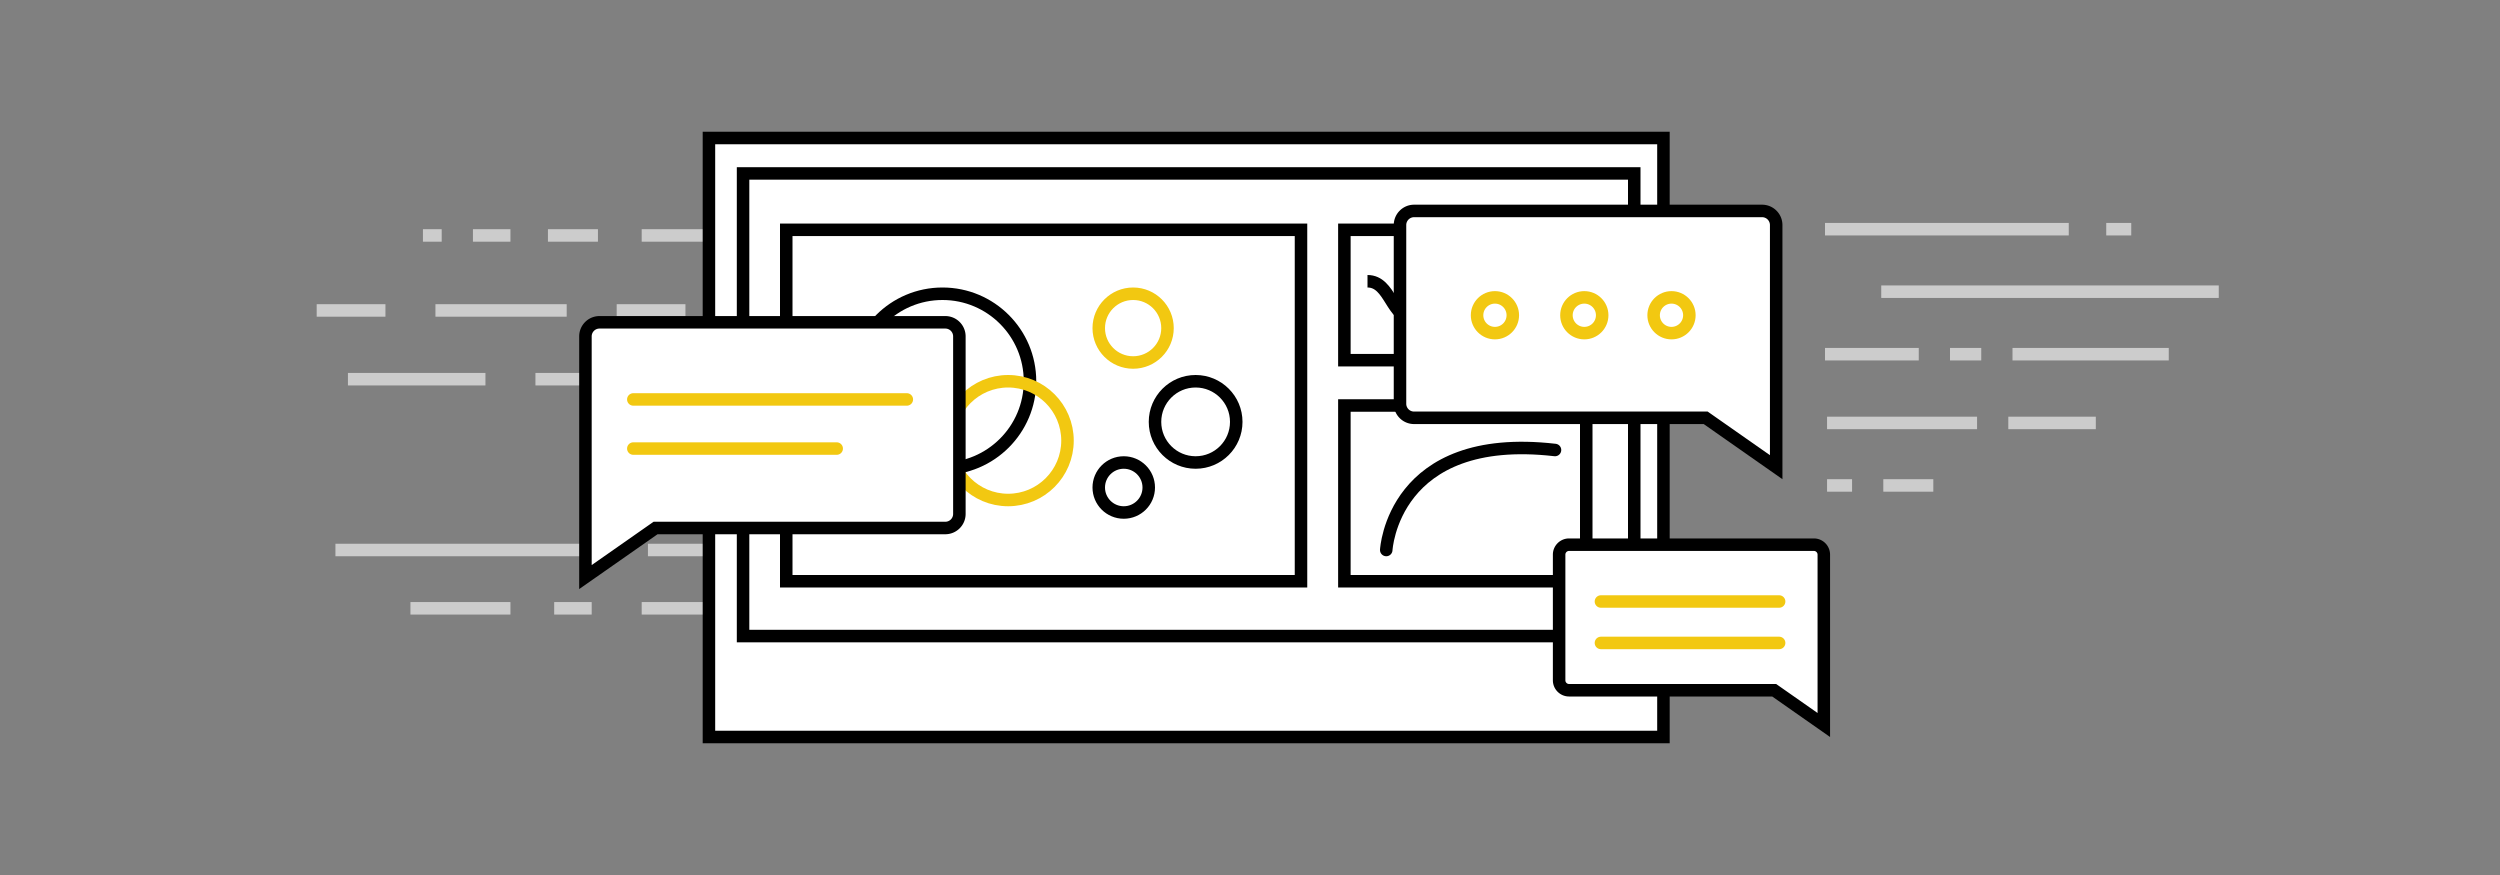 <svg id="Layer_1" data-name="Layer 1" xmlns="http://www.w3.org/2000/svg" viewBox="0 0 400 140"><rect x="0" y="0" width="400" height="140" fill="#808080" stroke="none"/><defs><style>.cls-1,.cls-3,.cls-4,.cls-5{fill:none;}.cls-1{stroke:#ccc;}.cls-1,.cls-2,.cls-3,.cls-4,.cls-5,.cls-6{stroke-miterlimit:10;stroke-width:2px;}.cls-2,.cls-6{fill:#fff;}.cls-2,.cls-3,.cls-5{stroke:#000;}.cls-2,.cls-4,.cls-5,.cls-6{stroke-linecap:round;}.cls-4,.cls-6{stroke:#f2c811;}</style></defs><title>PowerBI_Icon-Development</title><path class="cls-1" d="M53.67,88h42"/><path class="cls-1" d="M103.67,88h12"/><line class="cls-1" x1="65.67" y1="97.33" x2="81.67" y2="97.33"/><line class="cls-1" x1="88.67" y1="97.33" x2="94.67" y2="97.33"/><line class="cls-1" x1="102.67" y1="97.33" x2="121.67" y2="97.33"/><line class="cls-1" x1="50.67" y1="49.67" x2="61.67" y2="49.67"/><line class="cls-1" x1="69.67" y1="49.67" x2="90.67" y2="49.67"/><line class="cls-1" x1="98.67" y1="49.67" x2="109.67" y2="49.67"/><line class="cls-1" x1="55.67" y1="60.67" x2="77.67" y2="60.67"/><line class="cls-1" x1="85.67" y1="60.67" x2="95.67" y2="60.67"/><line class="cls-1" x1="103.67" y1="60.67" x2="114.67" y2="60.67"/><line class="cls-1" x1="67.67" y1="37.67" x2="70.67" y2="37.67"/><line class="cls-1" x1="75.67" y1="37.67" x2="81.67" y2="37.67"/><line class="cls-1" x1="87.67" y1="37.67" x2="95.67" y2="37.67"/><line class="cls-1" x1="102.67" y1="37.67" x2="129.67" y2="37.67"/><rect class="cls-2" x="113.43" y="22.08" width="152.72" height="95.84"/><rect class="cls-2" x="118.89" y="27.75" width="142.59" height="74.02"/><rect class="cls-3" x="125.8" y="36.77" width="82.36" height="56.23"/><rect class="cls-3" x="215.1" y="36.77" width="38.7" height="20.86"/><rect class="cls-3" x="215.1" y="64.88" width="38.7" height="28.12"/><circle class="cls-2" cx="150.8" cy="61" r="14"/><circle class="cls-4" cx="161.3" cy="70.5" r="9.5"/><circle class="cls-4" cx="181.3" cy="52.5" r="5.5"/><circle class="cls-5" cx="191.3" cy="67.5" r="6.5"/><circle class="cls-5" cx="179.8" cy="78" r="4"/><path class="cls-5" d="M221.8,88s1-19,27-16"/><path class="cls-3" d="M218.8,45c3.75,0,3.75,6,7.5,6s3.74-9,7.49-9,3.75,11,7.5,11,3.76-8,7.51-8"/><path class="cls-2" d="M151.26,51.57H95.91a2.25,2.25,0,0,0-2.24,2.25V92.33l11.22-7.85h46.37a2.25,2.25,0,0,0,2.24-2.24V53.82A2.25,2.25,0,0,0,151.26,51.57Z"/><line class="cls-4" x1="101.33" y1="63.91" x2="145.09" y2="63.91"/><line class="cls-4" x1="101.33" y1="71.77" x2="133.87" y2="71.77"/><path class="cls-2" d="M226.26,33.75h55.67A2.26,2.26,0,0,1,284.19,36V74.75l-11.28-7.9H226.26A2.25,2.25,0,0,1,224,64.6V36A2.26,2.26,0,0,1,226.26,33.75Z"/><circle class="cls-6" cx="239.19" cy="50.44" r="2.86"/><circle class="cls-6" cx="253.49" cy="50.44" r="2.86"/><circle class="cls-6" cx="267.44" cy="50.44" r="2.86"/><path class="cls-2" d="M251.05,87.15h39.17a1.59,1.59,0,0,1,1.59,1.58V116l-7.94-5.56H251.05a1.59,1.59,0,0,1-1.59-1.59V88.73A1.59,1.59,0,0,1,251.05,87.15Z"/><line class="cls-6" x1="256.15" y1="96.24" x2="284.66" y2="96.24"/><line class="cls-6" x1="256.15" y1="102.87" x2="284.66" y2="102.87"/><line class="cls-1" x1="292" y1="56.67" x2="307" y2="56.67"/><line class="cls-1" x1="312" y1="56.67" x2="317" y2="56.67"/><line class="cls-1" x1="322" y1="56.67" x2="347" y2="56.67"/><line class="cls-1" x1="301" y1="46.67" x2="355" y2="46.67"/><line class="cls-1" x1="292" y1="36.67" x2="331" y2="36.67"/><line class="cls-1" x1="337" y1="36.67" x2="341" y2="36.67"/><line class="cls-1" x1="309.33" y1="77.67" x2="301.33" y2="77.67"/><line class="cls-1" x1="296.33" y1="77.67" x2="292.33" y2="77.67"/><line class="cls-1" x1="335.33" y1="67.67" x2="321.33" y2="67.67"/><line class="cls-1" x1="316.33" y1="67.67" x2="292.33" y2="67.67"/></svg>